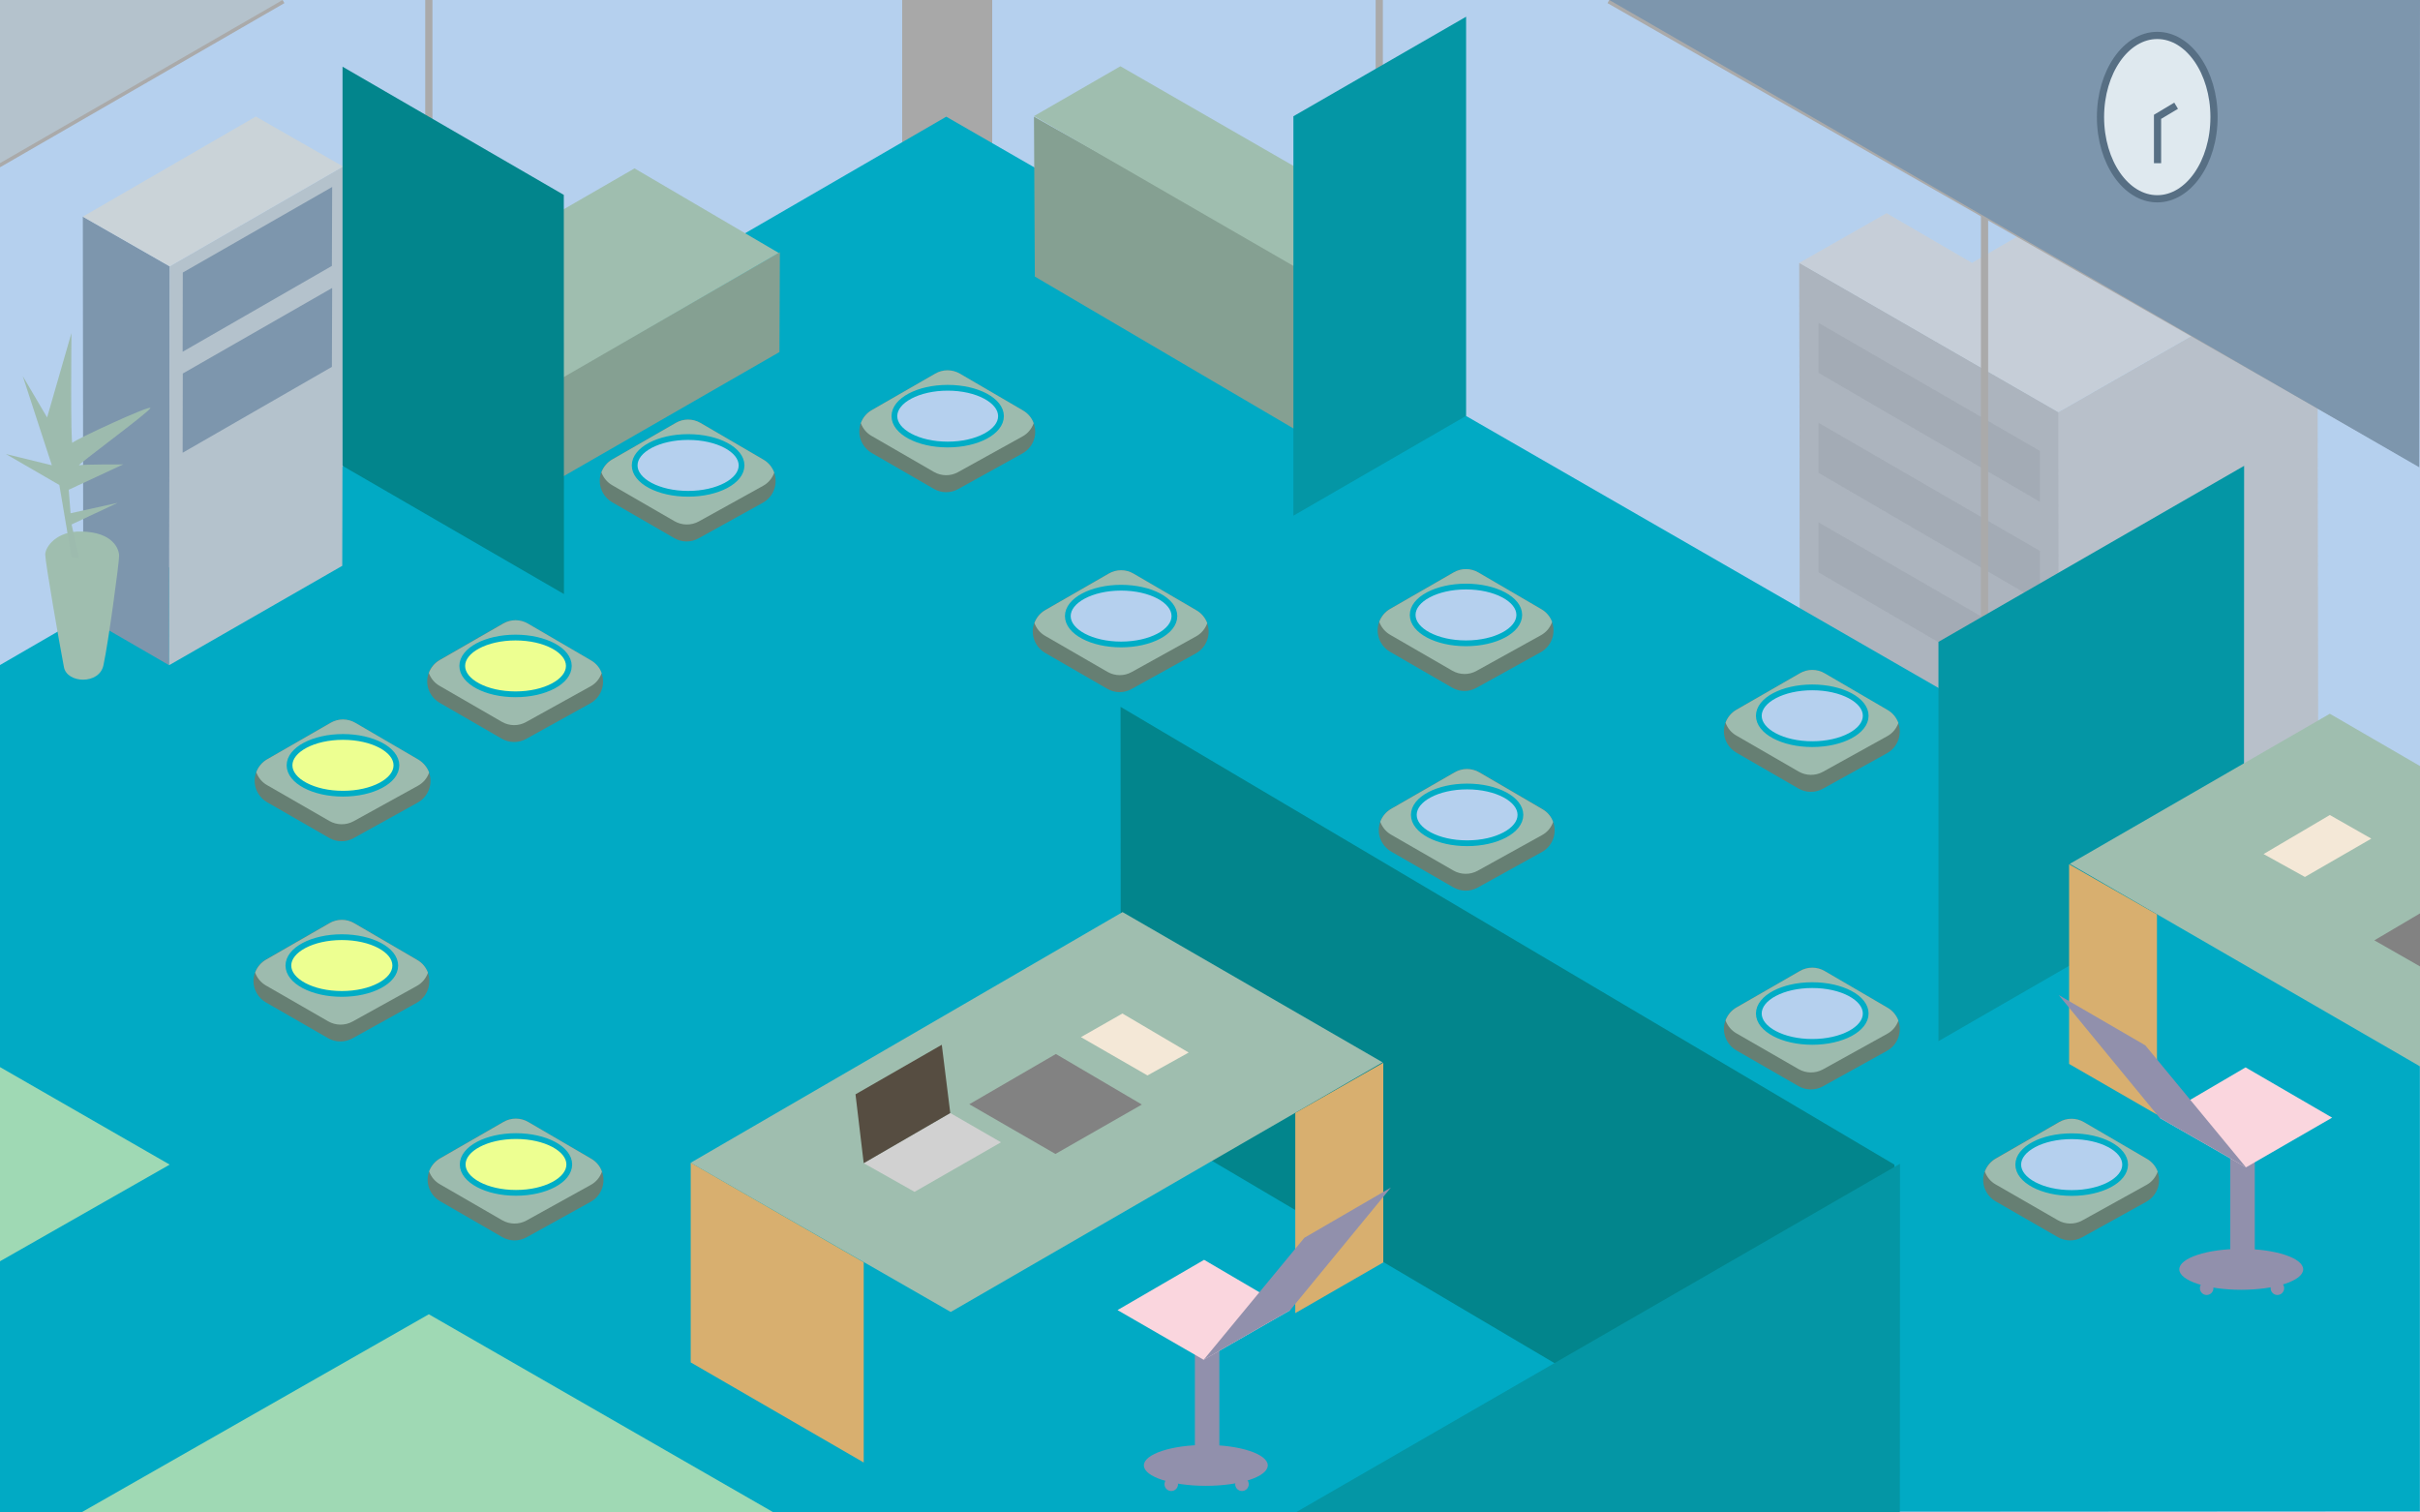 <?xml version="1.0" encoding="utf-8"?>
<!-- Generator: Adobe Illustrator 24.0.0, SVG Export Plug-In . SVG Version: 6.00 Build 0)  -->
<svg version="1.1" id="OFICINA" xmlns="http://www.w3.org/2000/svg" xmlns:xlink="http://www.w3.org/1999/xlink" x="0px" y="0px"
	 viewBox="0 0 1680 1050" style="enable-background:new 0 0 1680 1050;" xml:space="preserve">
<style type="text/css">
	.st0{fill:#B5D0EE;}
	.st1{opacity:0.69;}
	.st2{fill:#BABABA;}
	.st3{fill:#A8A8A8;}
	.st4{fill:#CECECE;}
	.st5{fill:#9B9B9B;}
	.st6{fill:none;stroke:#AAAAAA;stroke-width:5;stroke-miterlimit:10;}
	.st7{fill:#01AAC4;}
	.st8{fill:#9FD9B4;}
	.st9{fill:#B4C2CC;}
	.st10{fill:#7D96AD;}
	.st11{fill:#CAD3D8;}
	.st12{fill:#9FBEAF;}
	.st13{fill:#9DBBAE;}
	.st14{fill:#85A092;}
	.st15{fill:#02858C;}
	.st16{fill:#0496A5;}
	.st17{fill:#D8AF6F;}
	.st18{fill:#828282;}
	.st19{fill:#F4E8D7;}
	.st20{fill:#D1D1D1;}
	.st21{fill:#564D41;}
	.st22{fill:#DFE9EF;stroke:#576F84;stroke-width:5;stroke-miterlimit:10;}
	.st23{fill:none;stroke:#576F84;stroke-width:5;stroke-miterlimit:10;}
	.st24{fill:#9190AC;}
	.st25{fill:#FAD6DE;}
	.st26{fill:#667F73;}
	.st27{fill:#EDFF91;stroke:#00ADC6;stroke-width:4;stroke-miterlimit:10;}
	.st28{fill:#B5D0EE;stroke:#00ADC6;stroke-width:4;stroke-miterlimit:10;}
</style>
<g id="BG">
	<rect class="st0" width="1680" height="1050"/>
	<g id="edificio" class="st1">
		<polygon class="st2" points="1249.7,598.9 1249.1,182.5 1428.9,286.1 1608.8,183.2 1609.7,737.3 1550.5,772.2 		"/>
		<polygon class="st3" points="1249.7,598.9 1249.1,182.5 1428.9,286.1 1429.4,702.4 		"/>
		<polygon class="st4" points="1249.1,182.5 1309.7,148 1369,182.5 1488.9,112.8 1608.8,183.2 1428.9,286.1 		"/>
		<polygon class="st5" points="1416.2,313.1 1262.4,224.1 1262.4,258.8 1416.2,348.4 		"/>
		<polygon class="st5" points="1416.2,382.5 1262.4,293.5 1262.4,328.2 1416.2,417.8 		"/>
		<polygon class="st5" points="1416.2,451.5 1262.4,362.6 1262.4,397.3 1416.2,486.9 		"/>
	</g>
	<g id="Ventanas">
		<line class="st6" x1="1377.7" y1="508.3" x2="1377.7" y2="0"/>
		<line class="st6" x1="957.5" y1="269.2" x2="957.5" y2="0"/>
		<line class="st6" x1="297.7" y1="294.6" x2="297.7" y2="0"/>
		<rect x="626.3" y="-0.1" class="st3" width="62.5" height="131.6"/>
		<line class="st6" x1="1677.3" y1="319.8" x2="1117.2" y2="0"/>
		<line class="st6" x1="-1.1" y1="113.9" x2="196.2" y2="0"/>
	</g>
	<polygon id="Puso" class="st7" points="1679.9,1049.2 1679.9,670 656.9,81 -0.2,461.8 -0.2,1050.2 	"/>
	<g id="Tapetes">
		<polygon class="st8" points="297.7,912.4 56.4,1050 537.1,1050 		"/>
		<polygon class="st8" points="0,875.6 117.8,808.5 0,740.8 		"/>
	</g>
	<g id="Pared">
		<polygon class="st9" points="-1.1,113.9 196.2,0 0,0 		"/>
		<polygon class="st10" points="1680,0 1117.2,0 1679.5,324.4 		"/>
	</g>
</g>
<g id="Muebles">
	<g id="Mueble">
		<polygon class="st10" points="57.5,150.4 117.8,184.9 117.4,461.8 57.8,427.3 		"/>
		<polygon class="st9" points="237.6,392.8 117.4,461.8 117.8,184.9 238.2,115.6 		"/>
		<polygon class="st11" points="177.6,80.9 57.5,150.4 117.8,184.9 238.2,115.6 		"/>
		<polygon class="st10" points="230.4,184.6 230.6,129.8 126.9,189.2 126.8,244.2 		"/>
		<polygon class="st10" points="230.4,254.7 230.6,199.9 126.9,259.3 126.8,314.3 		"/>
	</g>
	<g id="Mata">
		<path class="st12" d="M31.4,385c0,5.2,9.9,62.1,13,78.2c2.2,11.3,24.5,12.2,27.4-1.3c3.5-16.1,10.9-71.2,10.9-76
			s-4.3-16.5-26.1-16.9C39.2,368.5,31.4,379.7,31.4,385z"/>
		<path class="st13" d="M49.7,386.9l-8.5-50.2L4.1,315.2L36,323l-20.2-61.9l16.9,28.7l16.9-58.6c0,0-0.7,78.2,0.7,76.2
			s54.7-26.7,54.1-24.1S52.3,323.7,54.9,323s30.6-0.6,30.6-0.6L47.7,340l1.3,16.3l32.6-7.2l-31.9,15l5.2,23.5L49.7,386.9z"/>
	</g>
	<g id="Division_1">
		<polygon class="st14" points="541.1,244.4 541.4,175.1 360.9,278.6 360.8,348.1 		"/>
		<polygon class="st12" points="260.5,220.8 360.5,279.6 540.6,175.6 440.5,116.9 		"/>
		<polygon class="st14" points="717.8,81 718.4,192 899.9,298.6 899.1,182.6 		"/>
		<polygon class="st15" points="391.5,412.4 391.4,135.3 237.8,46.3 237.8,323.4 		"/>
	</g>
	<g id="Division2">
		<polygon class="st12" points="777.8,46 717.8,80.6 897.9,184.6 958.1,149.8 		"/>
		<polygon class="st16" points="1017.8,288.7 1017.8,11.6 897.9,80.7 897.9,358 		"/>
	</g>
	<g id="Divisiones">
		<polygon class="st15" points="1315.1,808.5 777.9,490.7 778.1,768.5 1254.7,1050 1315.3,1050 		"/>
		<polygon class="st16" points="1557.8,600.5 1557.9,323.4 1345.7,445.6 1345.7,722.8 		"/>
		<polygon class="st16" points="1318.9,1050 1319,807.9 899.4,1050 		"/>
	</g>
	<g id="Mesa_2">
		<polygon class="st12" points="1680,531.8 1617.4,495.5 1436.9,599.7 1680,740.3 		"/>
		<polygon class="st17" points="1497.4,773.8 1497.4,634.8 1436.4,600 1436.4,738.6 		"/>
		<polygon class="st18" points="1680,670.9 1680,634.1 1648.3,652.8 		"/>
		<polygon class="st19" points="1600.1,608.8 1571.4,592.9 1617.4,565.8 1646.2,582.2 		"/>
	</g>
	<g id="Mesa1">
		<polygon class="st12" points="479.5,807.2 660,910.8 959.8,737.5 779.3,633.2 		"/>
		<polygon class="st17" points="599.6,1015.3 599.6,876.3 479.5,807.2 479.5,945.8 		"/>
		<polygon class="st17" points="899.2,911.6 899.2,772.6 960.3,737.8 960.3,876.4 		"/>
		<polygon class="st18" points="732.7,801.1 792.7,766.8 733,731.7 672.9,766.6 		"/>
		<polygon class="st19" points="796.6,746.6 825.2,730.7 779.2,703.6 750.4,720 		"/>
		<polygon class="st20" points="634.9,827.4 694.9,793 659.7,772.7 599.6,807.5 		"/>
		<polygon class="st21" points="593.9,759.7 653.8,725.3 659.7,772.7 599.6,807.5 		"/>
	</g>
	<g id="Reloj">
		<ellipse class="st22" cx="1497.6" cy="81.3" rx="39.4" ry="56.7"/>
		<polyline class="st23" points="1497.8,113.3 1497.8,81.1 1510.7,73.4 		"/>
	</g>
	<g id="Silla_1">
		<g>
			<circle class="st24" cx="813.1" cy="1030.4" r="4.7"/>
			<circle class="st24" cx="862.2" cy="1030.4" r="4.7"/>
			<ellipse class="st24" cx="837.1" cy="1017.3" rx="43" ry="14.2"/>
		</g>
		<path class="st24" d="M838,1020.6L838,1020.6c-4.7,0-8.5-3.8-8.5-8.5v-93.8c0-4.7,3.8-8.5,8.5-8.5l0,0c4.7,0,8.5,3.8,8.5,8.5v93.8
			C846.4,1016.8,842.6,1020.6,838,1020.6z"/>
		<polygon class="st25" points="835.6,944 895.6,909.6 835.9,874.6 775.8,909.5 		"/>
		<polygon class="st24" points="835.6,944 895.6,909.6 965.6,824.4 905.5,859.3 		"/>
	</g>
	<g id="Silla_2_1_">
		<path class="st24" d="M1556.8,887L1556.8,887c4.7,0,8.5-3.8,8.5-8.5v-93.8c0-4.7-3.8-8.5-8.5-8.5l0,0c-4.7,0-8.5,3.8-8.5,8.5v93.8
			C1548.4,883.2,1552.2,887,1556.8,887z"/>
		<polygon class="st25" points="1619,775.9 1558.9,741 1499.2,776 1559.2,810.4 		"/>
		<polygon class="st24" points="1489.3,725.7 1429.2,690.8 1499.2,776 1559.2,810.4 		"/>
		<g>
			<circle class="st24" cx="1531.9" cy="894.3" r="4.7"/>
			<circle class="st24" cx="1581" cy="894.3" r="4.7"/>
			<ellipse class="st24" cx="1555.9" cy="881.2" rx="43" ry="14.2"/>
		</g>
	</g>
</g>
<g id="niveles">
	<g id="cojin">
		<path class="st26" d="M349.5,778.8l-44,25.3c-8.2,4.7-11.1,15.2-6.3,23.5c1.5,2.6,3.7,4.8,6.3,6.3l43.1,24.9
			c5.2,3,11.6,3.1,16.9,0.2l44.6-24.7c8.3-4.6,11.3-15.1,6.7-23.4c-1.5-2.7-3.7-5-6.4-6.5l-43.7-25.5
			C361.4,775.8,354.8,775.8,349.5,778.8z"/>
		<path class="st13" d="M410.4,804.4l-43.7-25.5c-5.3-3.1-11.9-3.1-17.2,0l-44,25.3c-3.5,2-6.2,5.2-7.6,9c1.4,3.8,4,7,7.6,9
			l43.1,24.9c5.2,3,11.6,3.1,16.9,0.2l44.6-24.7c3.7-2,6.4-5.3,7.8-9.2C416.6,809.6,413.9,806.4,410.4,804.4z"/>
		<ellipse class="st27" cx="358.2" cy="808.4" rx="37" ry="19.7"/>
	</g>
	<g id="cojin-2">
		<path class="st26" d="M228.6,640.8l-44,25.3c-8.2,4.7-11.1,15.2-6.3,23.5c1.5,2.6,3.7,4.8,6.3,6.3l43.1,24.8
			c5.2,3,11.6,3.1,16.9,0.2l44.6-24.7c8.3-4.6,11.3-15.1,6.7-23.4c-1.5-2.7-3.7-5-6.4-6.5l-43.7-25.5
			C240.6,637.8,234,637.8,228.6,640.8z"/>
		<path class="st13" d="M289.6,666.4l-43.7-25.5c-5.3-3.1-11.9-3.1-17.2,0l-44,25.3c-3.5,2-6.2,5.2-7.6,9c1.4,3.8,4.1,7,7.6,9
			l43.1,24.8c5.2,3,11.6,3.1,16.9,0.2l44.6-24.7c3.7-2,6.4-5.3,7.8-9.2C295.8,671.6,293.1,668.4,289.6,666.4z"/>
		<ellipse class="st27" cx="237.3" cy="670.3" rx="37.1" ry="19.7"/>
	</g>
	<g id="cojin-3">
		<path class="st26" d="M229.4,501.8l-44,25.3c-8.2,4.7-11.1,15.3-6.3,23.5c1.5,2.6,3.7,4.8,6.3,6.3l43.1,24.8
			c5.2,3,11.6,3.1,16.9,0.2l44.6-24.7c8.3-4.6,11.3-15.1,6.7-23.4c-1.5-2.7-3.7-5-6.4-6.5l-43.7-25.5
			C241.3,498.8,234.7,498.7,229.4,501.8z"/>
		<path class="st13" d="M290.4,527.3l-43.7-25.5c-5.3-3.1-11.9-3.1-17.2,0l-44,25.3c-3.5,2-6.2,5.2-7.6,9c1.4,3.8,4,7,7.6,9
			l43.1,24.8c5.2,3,11.6,3.1,16.9,0.2l44.6-24.6c3.7-2,6.5-5.3,7.8-9.2C296.5,532.5,293.8,529.4,290.4,527.3z"/>
		<ellipse class="st27" cx="238.1" cy="531.3" rx="37.1" ry="19.7"/>
	</g>
	<g id="cojin-4">
		<path class="st26" d="M349.2,432.8l-44,25.3c-8.2,4.7-11.1,15.2-6.3,23.5c1.5,2.6,3.7,4.8,6.3,6.3l43.1,24.9
			c5.2,3,11.6,3.1,16.9,0.2l44.6-24.7c8.3-4.6,11.3-15.1,6.7-23.4c-1.5-2.7-3.7-5-6.4-6.5l-43.7-25.5
			C361.2,429.8,354.6,429.8,349.2,432.8z"/>
		<path class="st13" d="M410.2,458.4l-43.7-25.5c-5.3-3.1-11.9-3.1-17.2,0l-44,25.3c-3.5,2-6.2,5.2-7.6,9c1.4,3.8,4,7,7.6,9
			l43.1,24.9c5.2,3,11.6,3.1,16.9,0.1l44.6-24.7c3.7-2,6.4-5.3,7.8-9.2C416.4,463.5,413.7,460.4,410.2,458.4z"/>
		<ellipse class="st27" cx="357.9" cy="462.3" rx="37" ry="19.7"/>
	</g>
	<g id="cojin-5">
		<path class="st26" d="M469,293.6l-44,25.3c-8.2,4.7-11.1,15.2-6.3,23.5c1.5,2.6,3.7,4.8,6.3,6.3l43.1,24.9
			c5.2,3,11.6,3.1,16.9,0.1l44.6-24.7c8.3-4.6,11.3-15.1,6.7-23.4c-1.5-2.7-3.7-5-6.4-6.5l-43.7-25.5
			C480.9,290.5,474.3,290.5,469,293.6z"/>
		<path class="st13" d="M530,319.1l-43.7-25.5c-5.3-3.1-11.9-3.1-17.2,0l-44,25.3c-3.5,2-6.2,5.2-7.6,9c1.4,3.8,4.1,7,7.6,9
			l43.1,24.9c5.2,3,11.6,3.1,16.9,0.2l44.6-24.7c3.7-2,6.4-5.3,7.8-9.2C536.1,324.3,533.5,321.1,530,319.1z"/>
		<ellipse class="st28" cx="477.7" cy="323.1" rx="37.1" ry="19.7"/>
	</g>
	<g id="cojin-6">
		<path class="st26" d="M649.2,259.4l-44,25.3c-8.2,4.7-11.1,15.2-6.3,23.5c1.5,2.6,3.7,4.8,6.3,6.3l43.1,24.9
			c5.2,3,11.6,3.1,16.9,0.1l44.6-24.7c8.3-4.6,11.3-15,6.7-23.3c-1.5-2.7-3.7-5-6.4-6.5l-43.7-25.5
			C661.1,256.3,654.5,256.3,649.2,259.4z"/>
		<path class="st13" d="M710.1,284.9l-43.7-25.5c-5.3-3.1-11.9-3.1-17.2,0l-44,25.3c-3.5,2-6.2,5.2-7.6,9c1.4,3.8,4,7,7.6,9
			l43.1,24.9c5.2,3,11.6,3.1,16.9,0.1l44.6-24.7c3.7-2,6.4-5.3,7.8-9.2C716.3,290.1,713.6,286.9,710.1,284.9z"/>
		<ellipse class="st28" cx="657.9" cy="288.9" rx="37" ry="19.7"/>
	</g>
	<g id="cojin-7">
		<path class="st26" d="M769.6,398.2l-44,25.3c-8.2,4.7-11.1,15.2-6.3,23.5c1.5,2.6,3.7,4.8,6.3,6.3l43.1,24.9
			c5.2,3,11.6,3.1,16.9,0.1l44.6-24.7c8.3-4.6,11.3-15.1,6.7-23.4c-1.5-2.7-3.7-5-6.4-6.5l-43.7-25.5
			C781.5,395.1,775,395.1,769.6,398.2z"/>
		<path class="st13" d="M830.6,423.7l-43.7-25.5c-5.3-3.1-11.9-3.1-17.2,0l-44,25.3c-3.5,2-6.2,5.2-7.6,9c1.4,3.8,4,7,7.6,9
			l43.1,24.9c5.2,3,11.6,3.1,16.9,0.1l44.6-24.7c3.7-2,6.4-5.3,7.8-9.2C836.7,428.9,834.1,425.7,830.6,423.7z"/>
		<ellipse class="st28" cx="778.3" cy="427.7" rx="37" ry="19.7"/>
	</g>
	<g id="cojin-8">
		<path class="st26" d="M1009,397.4l-44,25.3c-8.2,4.7-11.1,15.2-6.3,23.5c1.5,2.6,3.7,4.8,6.3,6.3l43.1,24.9
			c5.2,3,11.6,3.1,16.9,0.1l44.6-24.7c8.3-4.6,11.3-15.1,6.7-23.4c-1.5-2.7-3.7-5-6.4-6.5l-43.7-25.5
			C1020.9,394.3,1014.3,394.3,1009,397.4z"/>
		<path class="st13" d="M1070,422.9l-43.7-25.5c-5.3-3.1-11.9-3.1-17.2,0l-44,25.3c-3.5,2-6.2,5.2-7.6,9c1.4,3.8,4.1,7,7.6,9
			l43.1,24.9c5.2,3,11.6,3.1,16.9,0.1l44.6-24.7c3.7-2,6.4-5.3,7.8-9.2C1076.2,428.1,1073.5,424.9,1070,422.9z"/>
		<ellipse class="st28" cx="1017.7" cy="426.9" rx="37" ry="19.7"/>
	</g>
	<g id="cojin-9">
		<path class="st26" d="M1009.8,536.1l-44,25.3c-8.2,4.7-11.1,15.3-6.3,23.5c1.5,2.6,3.7,4.8,6.3,6.3l43.1,24.8
			c5.2,3,11.6,3.1,16.9,0.2l44.6-24.7c8.3-4.6,11.3-15,6.7-23.4c-1.5-2.7-3.7-5-6.4-6.5l-43.7-25.5
			C1021.7,533.1,1015.1,533.1,1009.8,536.1z"/>
		<path class="st13" d="M1070.7,561.7l-43.7-25.5c-5.3-3.1-11.9-3.1-17.2,0l-44,25.3c-3.5,2-6.2,5.2-7.6,9c1.4,3.8,4.1,7,7.6,9
			l43.1,24.8c5.2,3,11.6,3.1,16.9,0.2l44.6-24.7c3.7-2,6.5-5.3,7.8-9.2C1076.9,566.8,1074.2,563.7,1070.7,561.7z"/>
		<ellipse class="st28" cx="1018.5" cy="565.7" rx="37" ry="19.7"/>
	</g>
	<g id="cojin-10">
		<path class="st26" d="M1249.4,467.4l-44,25.3c-8.2,4.7-11.1,15.2-6.3,23.5c1.5,2.6,3.7,4.8,6.3,6.3l43.1,24.9
			c5.2,3,11.6,3.1,16.9,0.2l44.6-24.7c8.3-4.6,11.3-15.1,6.7-23.4c-1.5-2.7-3.7-5-6.4-6.5l-43.7-25.5
			C1261.3,464.3,1254.8,464.3,1249.4,467.4z"/>
		<path class="st13" d="M1310.4,492.9l-43.7-25.5c-5.3-3.1-11.9-3.1-17.2,0l-44,25.3c-3.5,2-6.2,5.2-7.6,9c1.4,3.8,4,7,7.6,9
			l43.1,24.9c5.2,3,11.6,3.1,16.9,0.2l44.6-24.7c3.7-2,6.4-5.3,7.8-9.2C1316.5,498.1,1313.9,494.9,1310.4,492.9z"/>
		<ellipse class="st28" cx="1258.1" cy="496.9" rx="37.1" ry="19.7"/>
	</g>
	<g id="cojin-11">
		<path class="st26" d="M1249.4,674.1l-44,25.3c-8.2,4.7-11.1,15.2-6.3,23.5c1.5,2.6,3.7,4.8,6.3,6.3l43.1,24.8
			c5.2,3,11.6,3.1,16.9,0.2l44.6-24.7c8.3-4.6,11.3-15.1,6.7-23.4c-1.5-2.7-3.7-5-6.4-6.5l-43.7-25.5
			C1261.3,671,1254.8,671,1249.4,674.1z"/>
		<path class="st13" d="M1310.4,699.6l-43.7-25.5c-5.3-3.1-11.9-3.1-17.2,0l-44,25.3c-3.5,2-6.2,5.2-7.6,9c1.4,3.8,4.1,7,7.6,9
			l43.1,24.8c5.2,3,11.6,3.1,16.9,0.2l44.6-24.7c3.7-2,6.4-5.3,7.8-9.2C1316.5,704.8,1313.9,701.6,1310.4,699.6z"/>
		<ellipse class="st28" cx="1258.1" cy="703.6" rx="37.1" ry="19.7"/>
	</g>
	<g id="cojin-12">
		<path class="st26" d="M1429.4,778.9l-44,25.3c-8.2,4.7-11.1,15.2-6.3,23.5c1.5,2.6,3.7,4.8,6.3,6.3l43.1,24.8
			c5.2,3,11.6,3.1,16.9,0.2l44.6-24.7c8.3-4.6,11.3-15,6.7-23.3c-1.5-2.7-3.7-5-6.4-6.5l-43.8-25.5
			C1441.4,775.9,1434.8,775.9,1429.4,778.9z"/>
		<path class="st13" d="M1490.4,804.5l-43.7-25.5c-5.3-3.1-11.9-3.1-17.2,0l-44,25.3c-3.5,2-6.2,5.2-7.6,9c1.4,3.8,4,7,7.6,9
			l43.1,24.8c5.2,3,11.6,3.1,16.9,0.2l44.6-24.7c3.7-2,6.4-5.3,7.8-9.2C1496.6,809.7,1493.9,806.5,1490.4,804.5z"/>
		<ellipse class="st28" cx="1438.2" cy="808.5" rx="37.1" ry="19.7"/>
	</g>
</g>
</svg>
